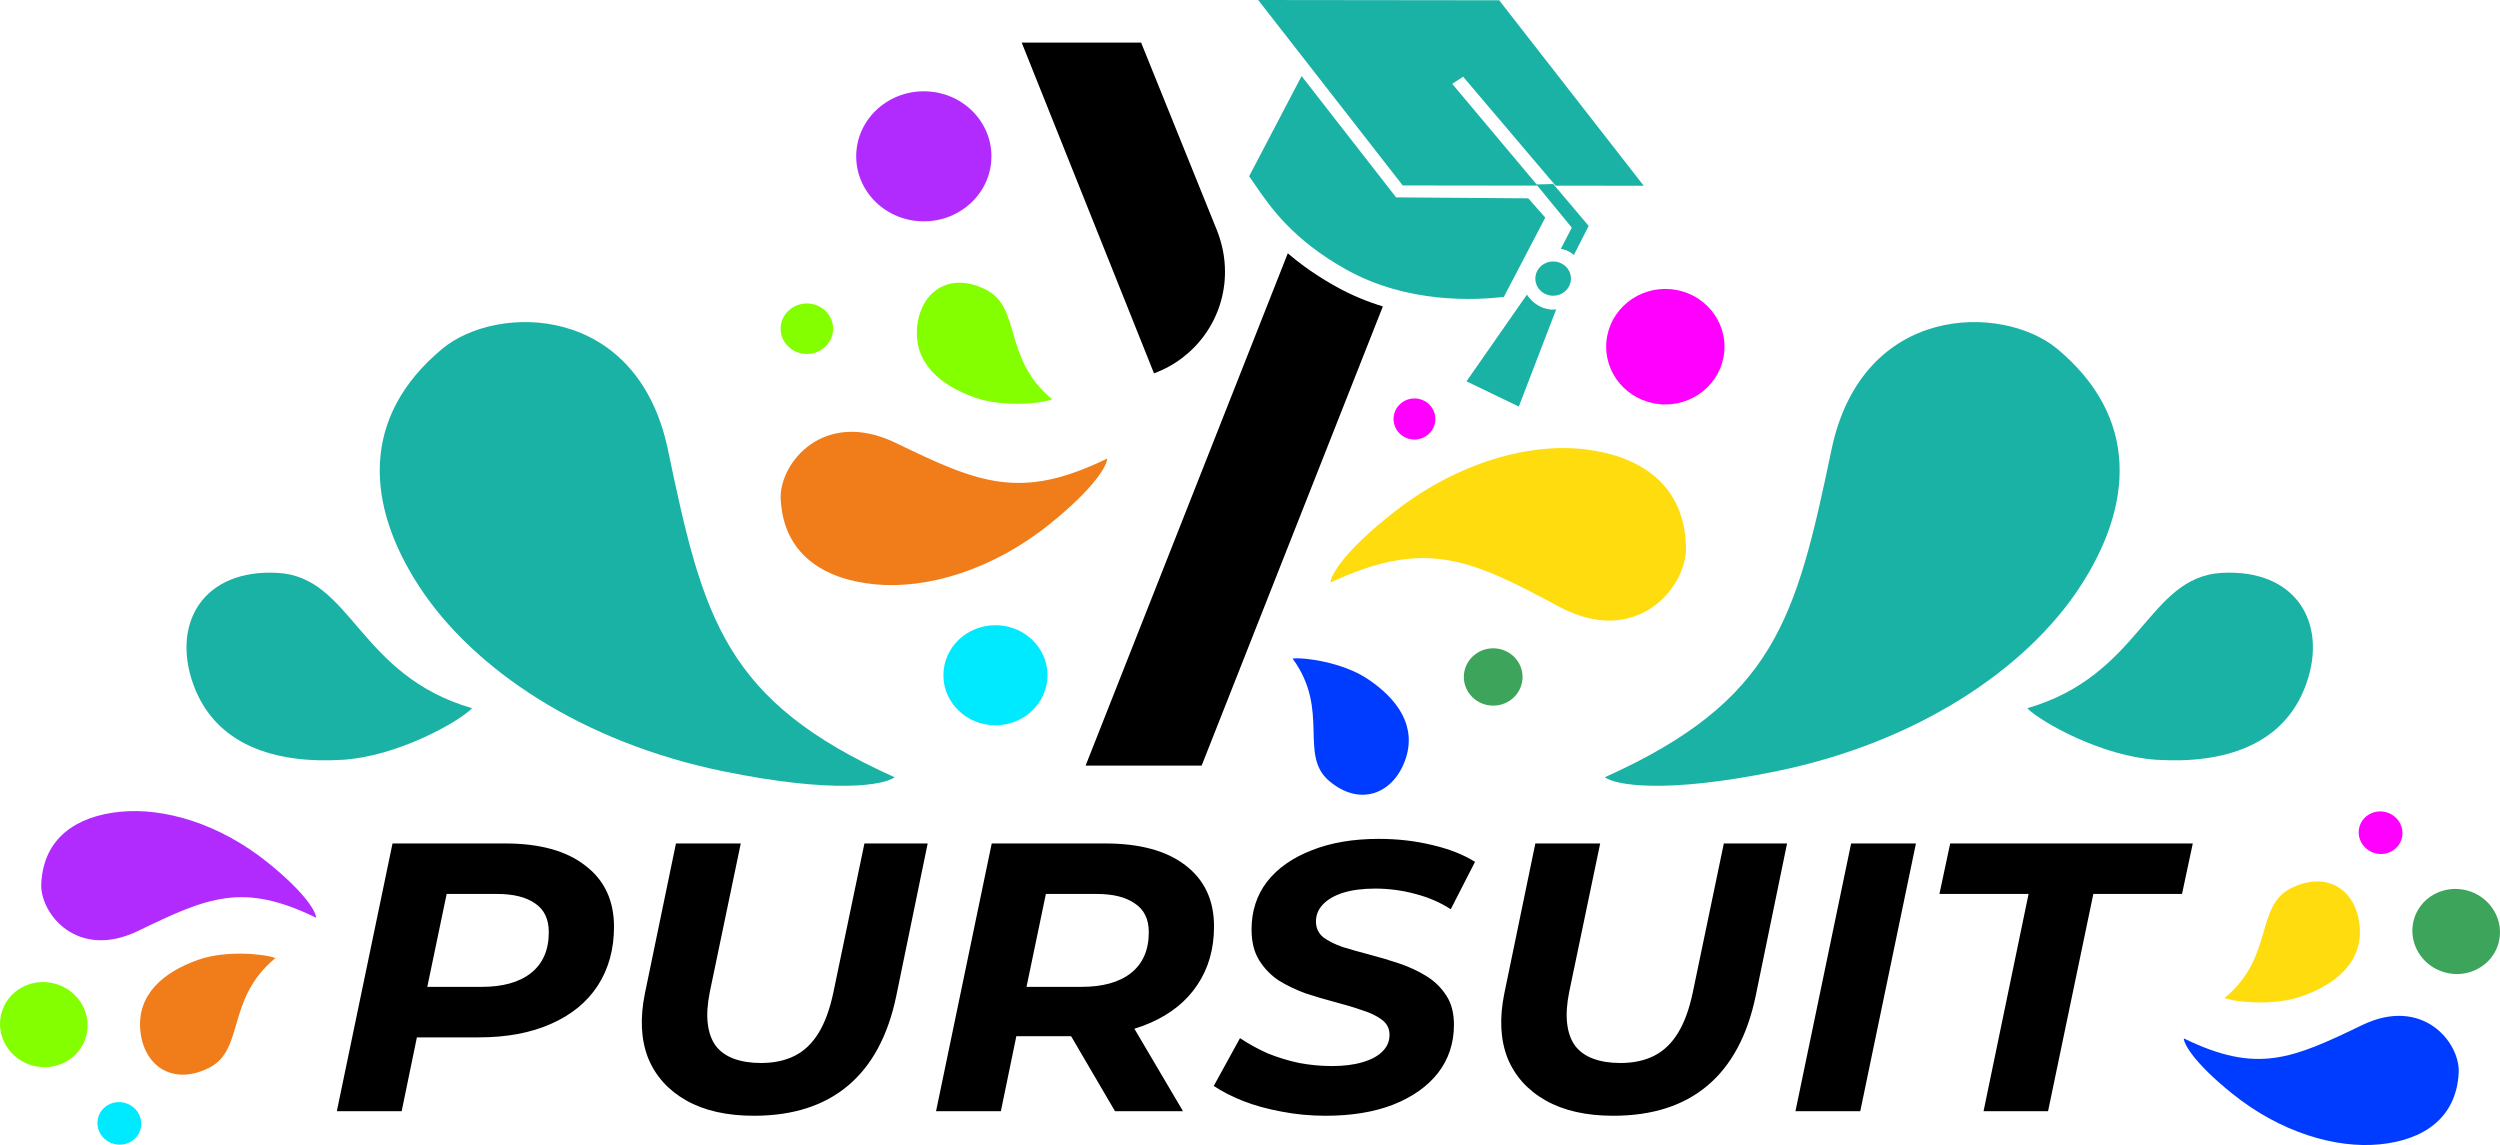 <svg width="131" height="60" viewBox="0 0 131 60" fill="none" xmlns="http://www.w3.org/2000/svg">
<g id="logo">
<path id="Vector" d="M46.94 23.21C51.294 25.317 53.472 26.247 58.017 24.027C58.017 24.364 57.416 25.52 55.01 27.457C52.004 29.878 48.554 30.887 45.827 30.618C43.1 30.349 41.051 28.994 40.909 26.157C40.816 24.297 43.141 21.372 46.94 23.21Z" fill="#F07D1A"/>
<path id="Vector_2" d="M81.701 31.792C77.054 29.3 74.725 28.193 69.717 30.524C69.728 30.148 70.422 28.877 73.1 26.792C76.447 24.187 80.225 23.172 83.173 23.559C86.12 23.947 88.294 25.526 88.347 28.696C88.381 30.776 85.756 33.965 81.701 31.792Z" fill="#FFDC0D"/>
<path id="Vector_3" d="M52.161 38.005C53.667 38.005 54.888 36.831 54.888 35.383C54.888 33.934 53.667 32.76 52.161 32.76C50.654 32.76 49.434 33.934 49.434 35.383C49.434 36.831 50.654 38.005 52.161 38.005Z" fill="#00EAFF"/>
<path id="Vector_4" d="M42.279 18.547C43.039 18.547 43.655 17.955 43.655 17.225C43.655 16.494 43.039 15.902 42.279 15.902C41.52 15.902 40.904 16.494 40.904 17.225C40.904 17.955 41.52 18.547 42.279 18.547Z" fill="#83FF00"/>
<path id="Vector_5" d="M79.782 35.473C79.782 36.302 79.093 36.975 78.243 36.975C77.394 36.975 76.705 36.302 76.705 35.473C76.705 34.643 77.394 33.971 78.243 33.971C79.093 33.971 79.782 34.643 79.782 35.473Z" fill="#3CA55B"/>
<path id="Vector_6" d="M74.117 23.031C74.722 23.031 75.213 22.549 75.213 21.955C75.213 21.361 74.722 20.879 74.117 20.879C73.512 20.879 73.022 21.361 73.022 21.955C73.022 22.549 73.512 23.031 74.117 23.031Z" fill="#FF00FF"/>
<path id="Vector_7" d="M87.264 21.193C88.976 21.193 90.364 19.838 90.364 18.166C90.364 16.495 88.976 15.14 87.264 15.14C85.552 15.14 84.164 16.495 84.164 18.166C84.164 19.838 85.552 21.193 87.264 21.193Z" fill="#FF00FF"/>
<path id="Vector_8" d="M51.638 15.164C53.55 16.105 52.524 18.773 55.135 20.925C54.583 21.142 52.561 21.354 51.088 20.834C49.247 20.184 47.883 19.008 48.058 17.135C48.231 15.296 49.727 14.222 51.638 15.164Z" fill="#83FF00"/>
<path id="Vector_9" d="M69.648 40.921C68.036 39.556 69.713 37.213 67.732 34.51C68.323 34.43 70.336 34.703 71.631 35.555C73.249 36.621 74.272 38.083 73.622 39.857C72.984 41.599 71.26 42.286 69.648 40.921Z" fill="#003CFF"/>
<path id="Vector_10" d="M48.408 11.598C50.365 11.598 51.951 10.073 51.951 8.191C51.951 6.309 50.365 4.784 48.408 4.784C46.451 4.784 44.865 6.309 44.865 8.191C44.865 10.073 46.451 11.598 48.408 11.598Z" fill="#B12BFF"/>
<g id="Group 2">
<path id="Vector_11" fill-rule="evenodd" clip-rule="evenodd" d="M86.131 9.733L78.557 0.015L65.929 0L73.503 9.718L80.556 9.727L82.362 11.928L81.786 13.041C81.841 13.047 81.988 13.077 82.139 13.145C82.29 13.213 82.423 13.317 82.471 13.361L83.246 11.839L81.391 9.643L80.521 9.665L76.096 4.393L76.669 4.02L81.513 9.728L86.131 9.733ZM73.156 10.342L68.204 3.986L65.455 9.235C65.552 9.37 65.652 9.517 65.758 9.673C66.561 10.846 67.733 12.558 70.554 14.13C73.749 15.911 77.258 15.734 78.8 15.56L80.972 11.402L80.082 10.393L73.156 10.342ZM80.009 15.441C80.533 16.199 81.251 16.269 81.545 16.209L79.585 21.304L76.844 19.982L80.009 15.441ZM81.409 15.495C81.924 15.482 82.331 15.07 82.317 14.575C82.304 14.08 81.876 13.69 81.361 13.702C80.846 13.715 80.44 14.127 80.453 14.622C80.466 15.117 80.894 15.508 81.409 15.495Z" fill="#1AB2A5"/>
<path id="Vector_12" fill-rule="evenodd" clip-rule="evenodd" d="M67.481 13.272L56.886 40.117H62.966L72.462 16.057C71.651 15.809 70.825 15.474 70.016 15.022C68.986 14.449 68.158 13.854 67.481 13.272ZM63.767 12.066C64.021 12.711 64.19 13.437 64.19 14.243C64.19 16.661 62.668 18.757 60.47 19.563L53.537 2.232H59.794L63.767 12.066Z" fill="black"/>
</g>
<path id="Vector_13" d="M35.002 23.577C36.85 32.441 37.971 36.727 46.877 40.728C46.346 41.127 43.805 41.624 37.888 40.413C30.491 38.898 24.799 35.059 21.983 30.757C19.166 26.454 18.871 21.851 23.181 18.272C26.008 15.924 33.389 15.844 35.002 23.577Z" fill="#1AB2A5"/>
<path id="Vector_14" d="M14.549 30.019C18.437 30.233 18.769 35.382 24.74 37.112C23.99 37.86 20.799 39.638 17.958 39.813C14.408 40.033 11.248 39.044 10.112 35.813C8.996 32.639 10.66 29.804 14.549 30.019Z" fill="#1AB2A5"/>
<path id="Vector_15" d="M95.967 23.577C94.118 32.441 92.998 36.727 84.092 40.728C84.623 41.127 87.164 41.624 93.081 40.413C100.479 38.898 106.171 35.059 108.987 30.757C111.802 26.454 112.096 21.851 107.789 18.272C104.959 15.924 97.58 15.844 95.967 23.577Z" fill="#1AB2A5"/>
<path id="Vector_16" d="M116.422 30.019C112.529 30.233 112.198 35.382 106.227 37.112C106.977 37.86 110.17 39.638 113.009 39.813C116.561 40.033 119.722 39.044 120.855 35.813C121.974 32.639 120.309 29.804 116.422 30.019Z" fill="#1AB2A5"/>
<path id="Vector_17" d="M17.65 58.226L20.568 44.197H26.465C28.285 44.197 29.687 44.585 30.674 45.36C31.674 46.121 32.174 47.19 32.174 48.566C32.174 49.742 31.889 50.771 31.32 51.652C30.75 52.521 29.931 53.189 28.861 53.656C27.805 54.124 26.548 54.358 25.089 54.358H20.359L22.151 52.875L21.047 58.226H17.65ZM22.068 53.256L20.88 51.712H25.235C26.346 51.712 27.208 51.472 27.819 50.991C28.444 50.497 28.757 49.782 28.757 48.847C28.757 48.166 28.52 47.664 28.048 47.344C27.576 47.01 26.909 46.843 26.048 46.843H21.943L23.735 45.26L22.068 53.256ZM39.504 58.466C38.087 58.466 36.906 58.199 35.961 57.665C35.016 57.13 34.35 56.389 33.961 55.44C33.586 54.478 33.53 53.349 33.794 52.053L35.42 44.197H38.816L37.191 51.993C37.066 52.621 37.031 53.169 37.087 53.637C37.142 54.104 37.281 54.492 37.503 54.799C37.739 55.106 38.059 55.333 38.462 55.48C38.865 55.627 39.337 55.701 39.879 55.701C40.56 55.701 41.15 55.574 41.65 55.32C42.15 55.066 42.567 54.665 42.9 54.117C43.233 53.57 43.49 52.861 43.671 51.993L45.296 44.197H48.61L46.963 52.194C46.533 54.264 45.693 55.828 44.442 56.883C43.192 57.938 41.545 58.466 39.504 58.466ZM49.049 58.226L51.966 44.197H57.905C59.725 44.197 61.128 44.578 62.114 45.34C63.114 46.101 63.615 47.17 63.615 48.546C63.615 49.722 63.323 50.744 62.739 51.612C62.169 52.467 61.35 53.129 60.281 53.596C59.225 54.064 57.974 54.298 56.53 54.298H51.779L53.55 52.875L52.445 58.226H49.049ZM58.426 58.226L55.446 53.135H58.988L61.989 58.226H58.426ZM53.467 53.256L52.299 51.712H56.655C57.78 51.712 58.648 51.472 59.259 50.991C59.884 50.497 60.197 49.782 60.197 48.847C60.197 48.166 59.954 47.664 59.468 47.344C58.995 47.01 58.329 46.843 57.467 46.843H53.362L55.134 45.26L53.467 53.256ZM69.456 58.466C68.665 58.466 67.894 58.393 67.144 58.246C66.407 58.112 65.733 57.925 65.122 57.685C64.525 57.444 64.018 57.184 63.601 56.903L64.976 54.398C65.435 54.706 65.921 54.973 66.435 55.2C66.963 55.413 67.511 55.581 68.081 55.701C68.651 55.808 69.22 55.861 69.79 55.861C70.415 55.861 70.95 55.794 71.394 55.66C71.853 55.527 72.2 55.34 72.436 55.1C72.686 54.859 72.811 54.565 72.811 54.218C72.811 53.897 72.679 53.637 72.415 53.436C72.151 53.236 71.804 53.069 71.374 52.935C70.957 52.788 70.491 52.648 69.977 52.514C69.463 52.38 68.942 52.227 68.414 52.053C67.901 51.866 67.428 51.639 66.998 51.372C66.581 51.092 66.24 50.737 65.976 50.31C65.712 49.882 65.581 49.348 65.581 48.706C65.581 47.745 65.851 46.909 66.393 46.201C66.949 45.493 67.727 44.946 68.727 44.558C69.727 44.157 70.901 43.957 72.249 43.957C73.235 43.957 74.165 44.064 75.041 44.278C75.916 44.478 76.666 44.772 77.291 45.16L76.02 47.644C75.465 47.284 74.846 47.017 74.165 46.843C73.485 46.656 72.783 46.562 72.061 46.562C71.408 46.562 70.845 46.635 70.373 46.782C69.915 46.929 69.561 47.137 69.31 47.404C69.074 47.658 68.956 47.952 68.956 48.286C68.956 48.62 69.081 48.894 69.331 49.107C69.595 49.307 69.942 49.481 70.373 49.629C70.804 49.762 71.276 49.896 71.79 50.029C72.304 50.163 72.818 50.316 73.332 50.49C73.846 50.664 74.318 50.884 74.749 51.151C75.18 51.419 75.527 51.76 75.791 52.174C76.055 52.575 76.187 53.082 76.187 53.697C76.187 54.658 75.909 55.5 75.353 56.222C74.797 56.93 74.013 57.484 72.999 57.885C71.999 58.273 70.818 58.466 69.456 58.466ZM84.536 58.466C83.119 58.466 81.939 58.199 80.994 57.665C80.049 57.13 79.383 56.389 78.993 55.44C78.619 54.478 78.563 53.349 78.827 52.053L80.452 44.197H83.849L82.223 51.993C82.098 52.621 82.064 53.169 82.119 53.637C82.174 54.104 82.313 54.492 82.536 54.799C82.772 55.106 83.091 55.333 83.494 55.48C83.897 55.627 84.37 55.701 84.911 55.701C85.592 55.701 86.183 55.574 86.683 55.32C87.183 55.066 87.599 54.665 87.933 54.117C88.266 53.57 88.523 52.861 88.704 51.993L90.329 44.197H93.642L91.996 52.194C91.565 54.264 90.725 55.828 89.475 56.883C88.224 57.938 86.578 58.466 84.536 58.466ZM94.082 58.226L96.999 44.197H100.395L97.478 58.226H94.082ZM103.938 58.226L106.297 46.843H101.626L102.19 44.197H114.902L114.338 46.843H109.691L107.318 58.226H103.938Z" fill="black"/>
<path id="Vector_18" d="M130.682 47.712C131.325 48.784 130.962 50.145 129.866 50.751C128.775 51.358 127.368 50.981 126.724 49.908C126.081 48.836 126.445 47.475 127.535 46.869C128.631 46.262 130.039 46.639 130.682 47.712Z" fill="#3CA55B"/>
<path id="Vector_19" d="M125.731 43.085C126.053 43.621 125.871 44.301 125.326 44.605C124.78 44.908 124.076 44.719 123.755 44.183C123.433 43.647 123.615 42.967 124.16 42.663C124.706 42.36 125.41 42.549 125.731 43.085Z" fill="#FF00FF"/>
<path id="Vector_20" d="M123.76 53.722C120.091 55.497 118.259 56.281 114.432 54.411C114.432 54.694 114.94 55.669 116.963 57.301C119.494 59.341 122.398 60.191 124.697 59.964C126.99 59.738 128.715 58.595 128.836 56.205C128.915 54.638 126.957 52.173 123.76 53.722Z" fill="#003CFF"/>
<path id="Vector_21" d="M120.063 46.535C118.151 47.477 119.177 50.144 116.566 52.296C117.121 52.513 119.14 52.725 120.613 52.205C122.454 51.555 123.82 50.38 123.643 48.506C123.47 46.667 121.974 45.593 120.063 46.535Z" fill="#FFDC0D"/>
<path id="Vector_22" d="M0.318 54.789C-0.325 53.716 0.038 52.355 1.131 51.749C2.223 51.142 3.631 51.519 4.274 52.592C4.918 53.664 4.554 55.025 3.462 55.631C2.369 56.238 0.962 55.861 0.318 54.789Z" fill="#83FF00"/>
<path id="Vector_23" d="M5.264 59.415C4.943 58.879 5.125 58.199 5.671 57.895C6.217 57.592 6.921 57.781 7.242 58.317C7.565 58.853 7.383 59.533 6.836 59.836C6.29 60.14 5.586 59.951 5.264 59.415Z" fill="#00EAFF"/>
<path id="Vector_24" d="M7.239 48.778C10.905 47.003 12.738 46.219 16.565 48.09C16.565 47.806 16.058 46.832 14.033 45.199C11.502 43.159 8.598 42.309 6.302 42.536C4.007 42.763 2.282 43.904 2.162 46.295C2.084 47.863 4.041 50.327 7.239 48.778Z" fill="#B12BFF"/>
<path id="Vector_25" d="M10.933 55.965C12.845 55.023 11.819 52.356 14.43 50.204C13.878 49.987 11.856 49.775 10.383 50.295C8.542 50.945 7.177 52.121 7.353 53.994C7.526 55.833 9.022 56.906 10.933 55.965Z" fill="#F07D1A"/>
</g>
</svg>
